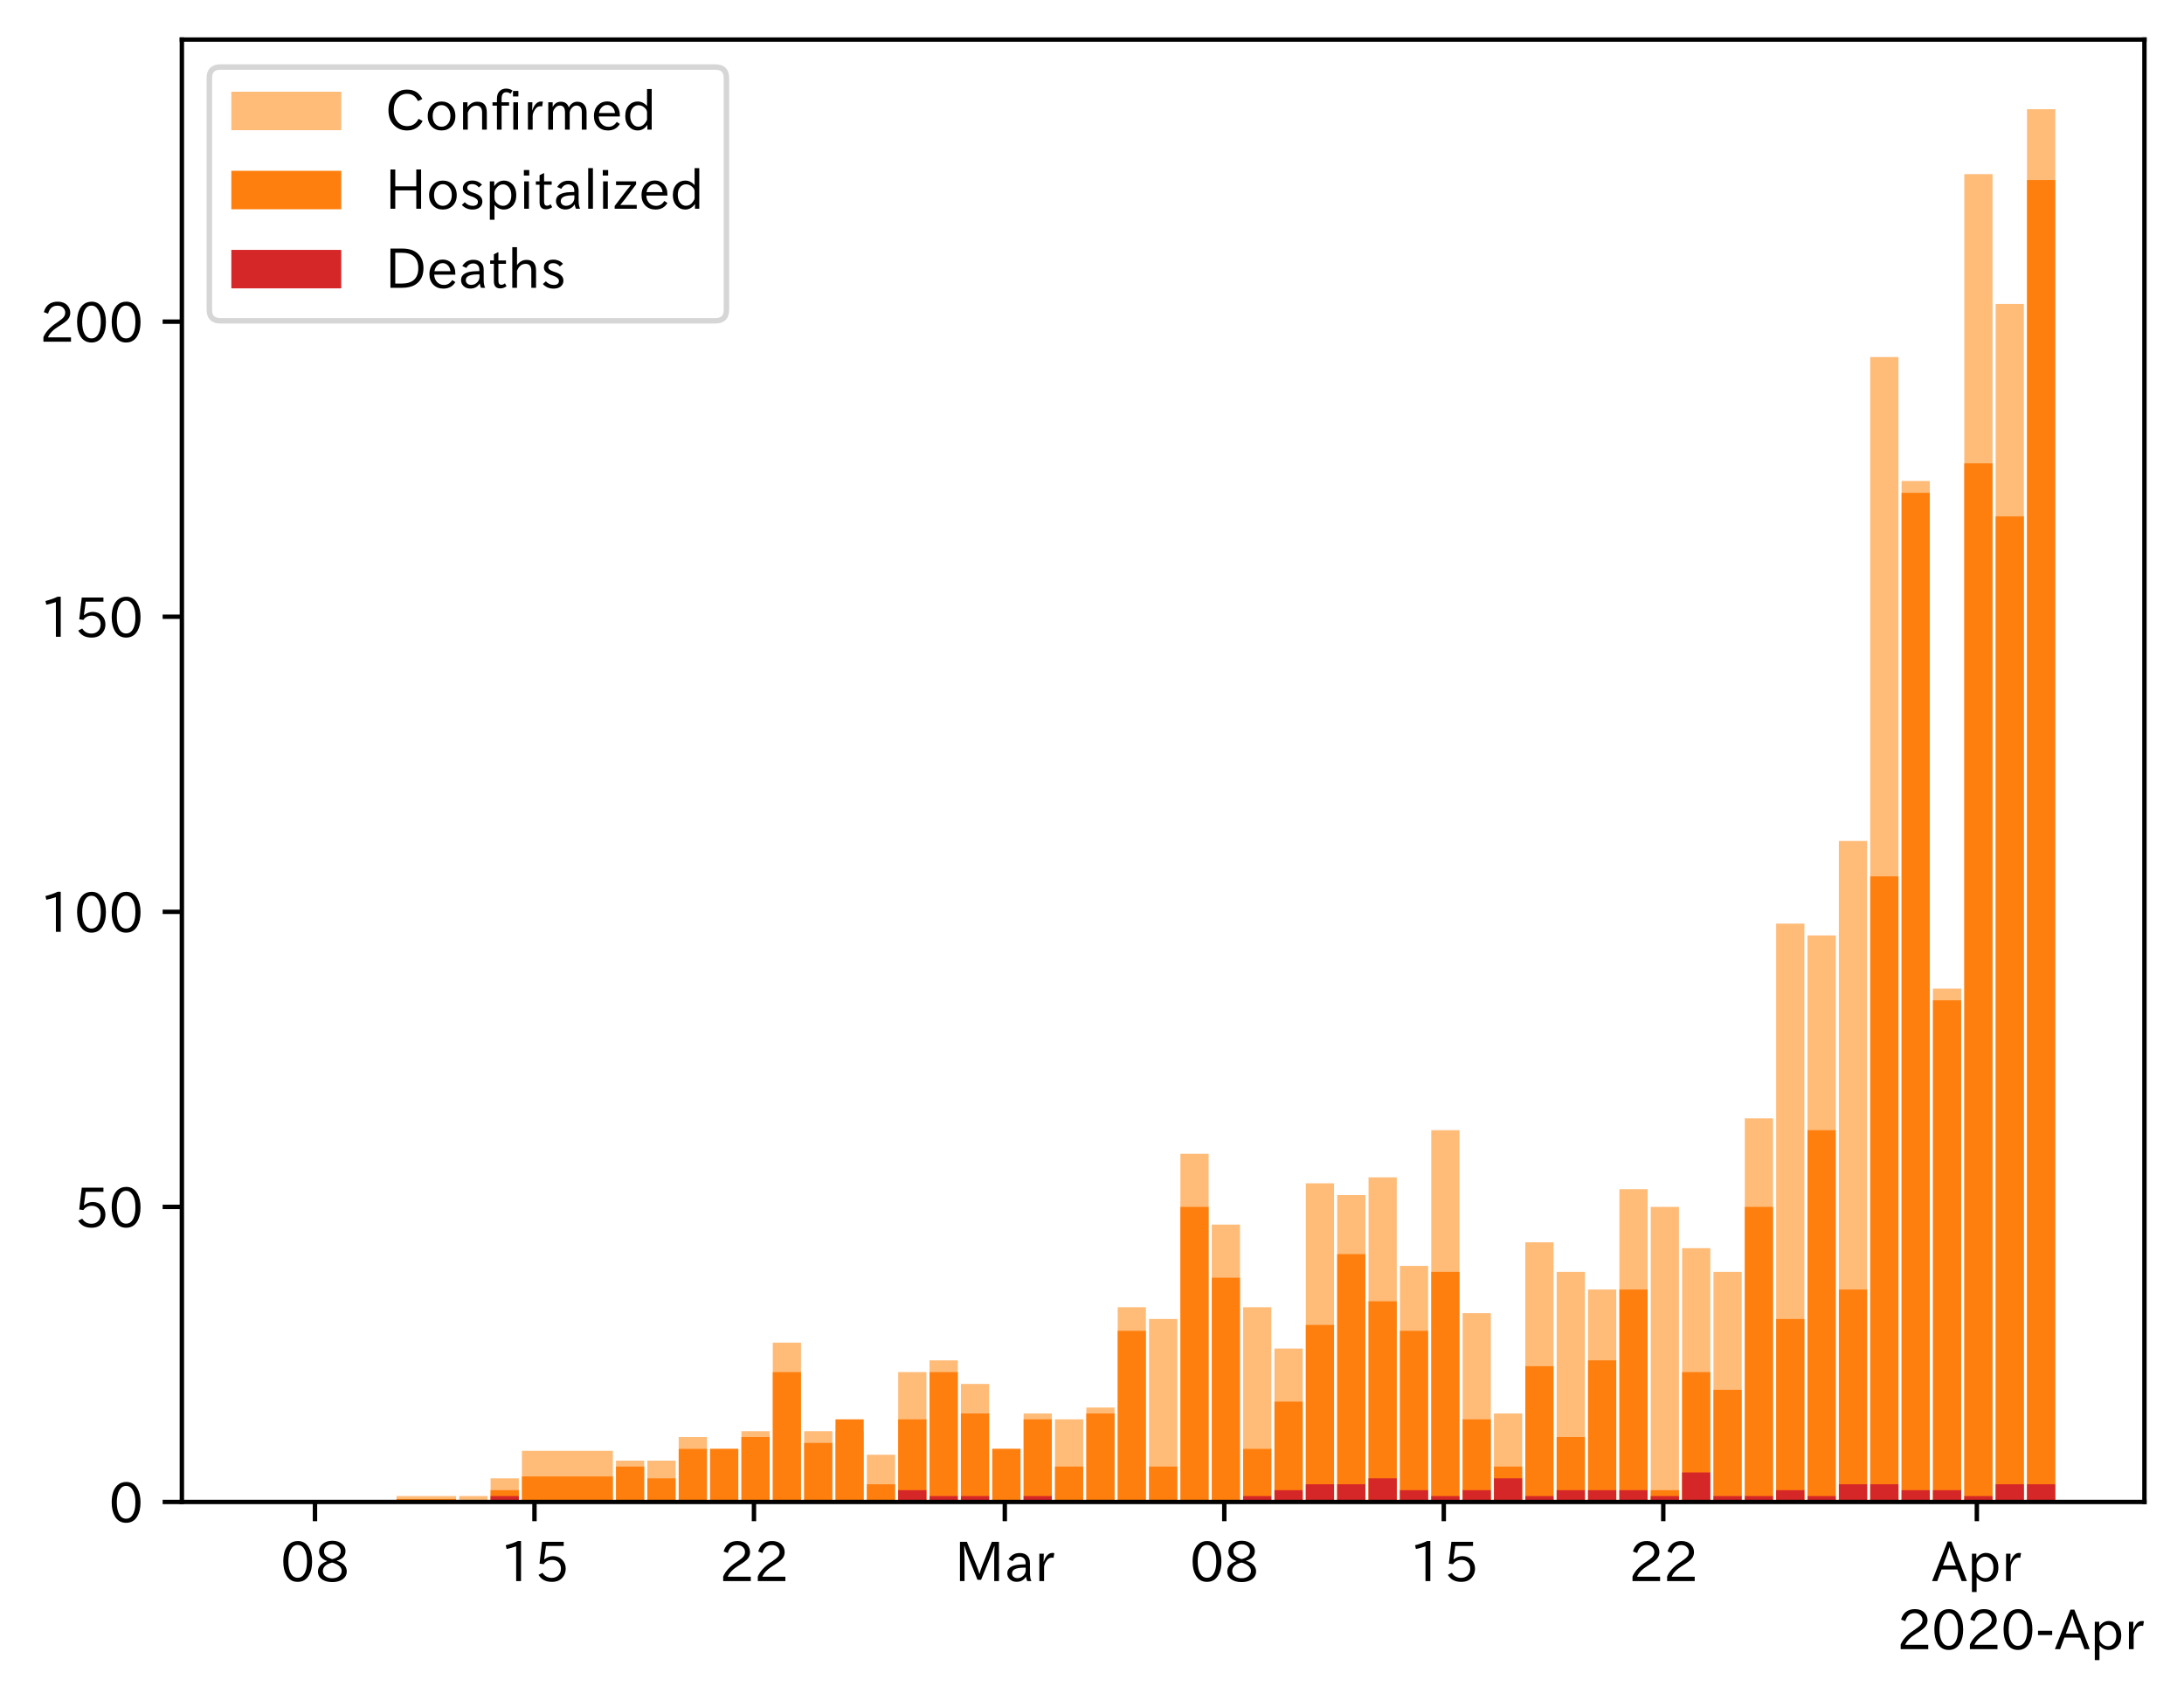 <?xml version="1.0" encoding="utf-8" standalone="no"?>
<!DOCTYPE svg PUBLIC "-//W3C//DTD SVG 1.1//EN"
  "http://www.w3.org/Graphics/SVG/1.1/DTD/svg11.dtd">
<!-- Created with matplotlib (https://matplotlib.org/) -->
<svg height="309.293pt" version="1.1" viewBox="0 0 397.415 309.293" width="397.415pt" xmlns="http://www.w3.org/2000/svg" xmlns:xlink="http://www.w3.org/1999/xlink">
 <defs>
  <style type="text/css">
*{stroke-linecap:butt;stroke-linejoin:round;}
  </style>
 </defs>
 <g id="figure_1">
  <g id="patch_1">
   <path d="M 0 309.293 
L 397.415 309.293 
L 397.415 0 
L 0 0 
z
" style="fill:#ffffff;"/>
  </g>
  <g id="axes_1">
   <g id="patch_2">
    <path d="M 33.095 273.312 
L 390.215 273.312 
L 390.215 7.2 
L 33.095 7.2 
z
" style="fill:#ffffff;"/>
   </g>
   <g id="patch_3">
    <path clip-path="url(#p70deaa7bd8)" d="z
" style="fill:#ffbb78;"/>
   </g>
   <g id="patch_4">
    <path clip-path="url(#p70deaa7bd8)" d="M 54.463 273.312 
L 49.328 273.312 
L 49.328 273.312 
L 54.463 273.312 
z
" style="fill:#ffbb78;"/>
   </g>
   <g id="patch_5">
    <path clip-path="url(#p70deaa7bd8)" d="M 71.58 273.312 
L 55.034 273.312 
L 55.034 272.954 
L 71.58 272.954 
z
" style="fill:#ffbb78;"/>
   </g>
   <g id="patch_6">
    <path clip-path="url(#p70deaa7bd8)" d="M 82.992 273.312 
L 72.151 273.312 
L 72.151 272.238 
L 82.992 272.238 
z
" style="fill:#ffbb78;"/>
   </g>
   <g id="patch_7">
    <path clip-path="url(#p70deaa7bd8)" d="M 88.697 273.312 
L 83.562 273.312 
L 83.562 272.238 
L 88.697 272.238 
z
" style="fill:#ffbb78;"/>
   </g>
   <g id="patch_8">
    <path clip-path="url(#p70deaa7bd8)" d="M 94.403 273.312 
L 89.268 273.312 
L 89.268 269.016 
L 94.403 269.016 
z
" style="fill:#ffbb78;"/>
   </g>
   <g id="patch_9">
    <path clip-path="url(#p70deaa7bd8)" d="M 111.52 273.312 
L 94.974 273.312 
L 94.974 264.005 
L 111.52 264.005 
z
" style="fill:#ffbb78;"/>
   </g>
   <g id="patch_10">
    <path clip-path="url(#p70deaa7bd8)" d="M 117.226 273.312 
L 112.091 273.312 
L 112.091 265.795 
L 117.226 265.795 
z
" style="fill:#ffbb78;"/>
   </g>
   <g id="patch_11">
    <path clip-path="url(#p70deaa7bd8)" d="M 122.932 273.312 
L 117.796 273.312 
L 117.796 265.795 
L 122.932 265.795 
z
" style="fill:#ffbb78;"/>
   </g>
   <g id="patch_12">
    <path clip-path="url(#p70deaa7bd8)" d="M 128.637 273.312 
L 123.502 273.312 
L 123.502 261.499 
L 128.637 261.499 
z
" style="fill:#ffbb78;"/>
   </g>
   <g id="patch_13">
    <path clip-path="url(#p70deaa7bd8)" d="M 134.343 273.312 
L 129.208 273.312 
L 129.208 263.647 
L 134.343 263.647 
z
" style="fill:#ffbb78;"/>
   </g>
   <g id="patch_14">
    <path clip-path="url(#p70deaa7bd8)" d="M 140.049 273.312 
L 134.914 273.312 
L 134.914 260.425 
L 140.049 260.425 
z
" style="fill:#ffbb78;"/>
   </g>
   <g id="patch_15">
    <path clip-path="url(#p70deaa7bd8)" d="M 145.754 273.312 
L 140.619 273.312 
L 140.619 244.317 
L 145.754 244.317 
z
" style="fill:#ffbb78;"/>
   </g>
   <g id="patch_16">
    <path clip-path="url(#p70deaa7bd8)" d="M 151.46 273.312 
L 146.325 273.312 
L 146.325 260.425 
L 151.46 260.425 
z
" style="fill:#ffbb78;"/>
   </g>
   <g id="patch_17">
    <path clip-path="url(#p70deaa7bd8)" d="M 157.166 273.312 
L 152.031 273.312 
L 152.031 260.425 
L 157.166 260.425 
z
" style="fill:#ffbb78;"/>
   </g>
   <g id="patch_18">
    <path clip-path="url(#p70deaa7bd8)" d="M 162.872 273.312 
L 157.736 273.312 
L 157.736 264.721 
L 162.872 264.721 
z
" style="fill:#ffbb78;"/>
   </g>
   <g id="patch_19">
    <path clip-path="url(#p70deaa7bd8)" d="M 168.577 273.312 
L 163.442 273.312 
L 163.442 249.686 
L 168.577 249.686 
z
" style="fill:#ffbb78;"/>
   </g>
   <g id="patch_20">
    <path clip-path="url(#p70deaa7bd8)" d="M 174.283 273.312 
L 169.148 273.312 
L 169.148 247.538 
L 174.283 247.538 
z
" style="fill:#ffbb78;"/>
   </g>
   <g id="patch_21">
    <path clip-path="url(#p70deaa7bd8)" d="M 179.989 273.312 
L 174.854 273.312 
L 174.854 251.834 
L 179.989 251.834 
z
" style="fill:#ffbb78;"/>
   </g>
   <g id="patch_22">
    <path clip-path="url(#p70deaa7bd8)" d="M 185.694 273.312 
L 180.559 273.312 
L 180.559 263.647 
L 185.694 263.647 
z
" style="fill:#ffbb78;"/>
   </g>
   <g id="patch_23">
    <path clip-path="url(#p70deaa7bd8)" d="M 191.4 273.312 
L 186.265 273.312 
L 186.265 257.204 
L 191.4 257.204 
z
" style="fill:#ffbb78;"/>
   </g>
   <g id="patch_24">
    <path clip-path="url(#p70deaa7bd8)" d="M 197.106 273.312 
L 191.971 273.312 
L 191.971 258.277 
L 197.106 258.277 
z
" style="fill:#ffbb78;"/>
   </g>
   <g id="patch_25">
    <path clip-path="url(#p70deaa7bd8)" d="M 202.811 273.312 
L 197.676 273.312 
L 197.676 256.13 
L 202.811 256.13 
z
" style="fill:#ffbb78;"/>
   </g>
   <g id="patch_26">
    <path clip-path="url(#p70deaa7bd8)" d="M 208.517 273.312 
L 203.382 273.312 
L 203.382 237.873 
L 208.517 237.873 
z
" style="fill:#ffbb78;"/>
   </g>
   <g id="patch_27">
    <path clip-path="url(#p70deaa7bd8)" d="M 214.223 273.312 
L 209.088 273.312 
L 209.088 240.021 
L 214.223 240.021 
z
" style="fill:#ffbb78;"/>
   </g>
   <g id="patch_28">
    <path clip-path="url(#p70deaa7bd8)" d="M 219.929 273.312 
L 214.793 273.312 
L 214.793 209.952 
L 219.929 209.952 
z
" style="fill:#ffbb78;"/>
   </g>
   <g id="patch_29">
    <path clip-path="url(#p70deaa7bd8)" d="M 225.634 273.312 
L 220.499 273.312 
L 220.499 222.839 
L 225.634 222.839 
z
" style="fill:#ffbb78;"/>
   </g>
   <g id="patch_30">
    <path clip-path="url(#p70deaa7bd8)" d="M 231.34 273.312 
L 226.205 273.312 
L 226.205 237.873 
L 231.34 237.873 
z
" style="fill:#ffbb78;"/>
   </g>
   <g id="patch_31">
    <path clip-path="url(#p70deaa7bd8)" d="M 237.046 273.312 
L 231.911 273.312 
L 231.911 245.391 
L 237.046 245.391 
z
" style="fill:#ffbb78;"/>
   </g>
   <g id="patch_32">
    <path clip-path="url(#p70deaa7bd8)" d="M 242.751 273.312 
L 237.616 273.312 
L 237.616 215.321 
L 242.751 215.321 
z
" style="fill:#ffbb78;"/>
   </g>
   <g id="patch_33">
    <path clip-path="url(#p70deaa7bd8)" d="M 248.457 273.312 
L 243.322 273.312 
L 243.322 217.469 
L 248.457 217.469 
z
" style="fill:#ffbb78;"/>
   </g>
   <g id="patch_34">
    <path clip-path="url(#p70deaa7bd8)" d="M 254.163 273.312 
L 249.028 273.312 
L 249.028 214.248 
L 254.163 214.248 
z
" style="fill:#ffbb78;"/>
   </g>
   <g id="patch_35">
    <path clip-path="url(#p70deaa7bd8)" d="M 259.869 273.312 
L 254.733 273.312 
L 254.733 230.356 
L 259.869 230.356 
z
" style="fill:#ffbb78;"/>
   </g>
   <g id="patch_36">
    <path clip-path="url(#p70deaa7bd8)" d="M 265.574 273.312 
L 260.439 273.312 
L 260.439 205.656 
L 265.574 205.656 
z
" style="fill:#ffbb78;"/>
   </g>
   <g id="patch_37">
    <path clip-path="url(#p70deaa7bd8)" d="M 271.28 273.312 
L 266.145 273.312 
L 266.145 238.947 
L 271.28 238.947 
z
" style="fill:#ffbb78;"/>
   </g>
   <g id="patch_38">
    <path clip-path="url(#p70deaa7bd8)" d="M 276.986 273.312 
L 271.85 273.312 
L 271.85 257.204 
L 276.986 257.204 
z
" style="fill:#ffbb78;"/>
   </g>
   <g id="patch_39">
    <path clip-path="url(#p70deaa7bd8)" d="M 282.691 273.312 
L 277.556 273.312 
L 277.556 226.06 
L 282.691 226.06 
z
" style="fill:#ffbb78;"/>
   </g>
   <g id="patch_40">
    <path clip-path="url(#p70deaa7bd8)" d="M 288.397 273.312 
L 283.262 273.312 
L 283.262 231.43 
L 288.397 231.43 
z
" style="fill:#ffbb78;"/>
   </g>
   <g id="patch_41">
    <path clip-path="url(#p70deaa7bd8)" d="M 294.103 273.312 
L 288.968 273.312 
L 288.968 234.652 
L 294.103 234.652 
z
" style="fill:#ffbb78;"/>
   </g>
   <g id="patch_42">
    <path clip-path="url(#p70deaa7bd8)" d="M 299.808 273.312 
L 294.673 273.312 
L 294.673 216.395 
L 299.808 216.395 
z
" style="fill:#ffbb78;"/>
   </g>
   <g id="patch_43">
    <path clip-path="url(#p70deaa7bd8)" d="M 305.514 273.312 
L 300.379 273.312 
L 300.379 219.617 
L 305.514 219.617 
z
" style="fill:#ffbb78;"/>
   </g>
   <g id="patch_44">
    <path clip-path="url(#p70deaa7bd8)" d="M 311.22 273.312 
L 306.085 273.312 
L 306.085 227.134 
L 311.22 227.134 
z
" style="fill:#ffbb78;"/>
   </g>
   <g id="patch_45">
    <path clip-path="url(#p70deaa7bd8)" d="M 316.926 273.312 
L 311.79 273.312 
L 311.79 231.43 
L 316.926 231.43 
z
" style="fill:#ffbb78;"/>
   </g>
   <g id="patch_46">
    <path clip-path="url(#p70deaa7bd8)" d="M 322.631 273.312 
L 317.496 273.312 
L 317.496 203.509 
L 322.631 203.509 
z
" style="fill:#ffbb78;"/>
   </g>
   <g id="patch_47">
    <path clip-path="url(#p70deaa7bd8)" d="M 328.337 273.312 
L 323.202 273.312 
L 323.202 168.07 
L 328.337 168.07 
z
" style="fill:#ffbb78;"/>
   </g>
   <g id="patch_48">
    <path clip-path="url(#p70deaa7bd8)" d="M 334.043 273.312 
L 328.908 273.312 
L 328.908 170.218 
L 334.043 170.218 
z
" style="fill:#ffbb78;"/>
   </g>
   <g id="patch_49">
    <path clip-path="url(#p70deaa7bd8)" d="M 339.748 273.312 
L 334.613 273.312 
L 334.613 153.035 
L 339.748 153.035 
z
" style="fill:#ffbb78;"/>
   </g>
   <g id="patch_50">
    <path clip-path="url(#p70deaa7bd8)" d="M 345.454 273.312 
L 340.319 273.312 
L 340.319 64.976 
L 345.454 64.976 
z
" style="fill:#ffbb78;"/>
   </g>
   <g id="patch_51">
    <path clip-path="url(#p70deaa7bd8)" d="M 351.16 273.312 
L 346.025 273.312 
L 346.025 87.528 
L 351.16 87.528 
z
" style="fill:#ffbb78;"/>
   </g>
   <g id="patch_52">
    <path clip-path="url(#p70deaa7bd8)" d="M 356.865 273.312 
L 351.73 273.312 
L 351.73 179.883 
L 356.865 179.883 
z
" style="fill:#ffbb78;"/>
   </g>
   <g id="patch_53">
    <path clip-path="url(#p70deaa7bd8)" d="M 362.571 273.312 
L 357.436 273.312 
L 357.436 31.685 
L 362.571 31.685 
z
" style="fill:#ffbb78;"/>
   </g>
   <g id="patch_54">
    <path clip-path="url(#p70deaa7bd8)" d="M 368.277 273.312 
L 363.142 273.312 
L 363.142 55.311 
L 368.277 55.311 
z
" style="fill:#ffbb78;"/>
   </g>
   <g id="patch_55">
    <path clip-path="url(#p70deaa7bd8)" d="M 373.983 273.312 
L 368.847 273.312 
L 368.847 19.872 
L 373.983 19.872 
z
" style="fill:#ffbb78;"/>
   </g>
   <g id="patch_56">
    <path clip-path="url(#p70deaa7bd8)" d="z
" style="fill:#ff7f0e;"/>
   </g>
   <g id="patch_57">
    <path clip-path="url(#p70deaa7bd8)" d="z
" style="fill:#ff7f0e;"/>
   </g>
   <g id="patch_58">
    <path clip-path="url(#p70deaa7bd8)" d="z
" style="fill:#ff7f0e;"/>
   </g>
   <g id="patch_59">
    <path clip-path="url(#p70deaa7bd8)" d="M 82.992 273.312 
L 72.151 273.312 
L 72.151 272.775 
L 82.992 272.775 
z
" style="fill:#ff7f0e;"/>
   </g>
   <g id="patch_60">
    <path clip-path="url(#p70deaa7bd8)" d="M 88.697 273.312 
L 83.562 273.312 
L 83.562 273.312 
L 88.697 273.312 
z
" style="fill:#ff7f0e;"/>
   </g>
   <g id="patch_61">
    <path clip-path="url(#p70deaa7bd8)" d="M 94.403 273.312 
L 89.268 273.312 
L 89.268 271.164 
L 94.403 271.164 
z
" style="fill:#ff7f0e;"/>
   </g>
   <g id="patch_62">
    <path clip-path="url(#p70deaa7bd8)" d="M 111.52 273.312 
L 94.974 273.312 
L 94.974 268.658 
L 111.52 268.658 
z
" style="fill:#ff7f0e;"/>
   </g>
   <g id="patch_63">
    <path clip-path="url(#p70deaa7bd8)" d="M 117.226 273.312 
L 112.091 273.312 
L 112.091 266.869 
L 117.226 266.869 
z
" style="fill:#ff7f0e;"/>
   </g>
   <g id="patch_64">
    <path clip-path="url(#p70deaa7bd8)" d="M 122.932 273.312 
L 117.796 273.312 
L 117.796 269.016 
L 122.932 269.016 
z
" style="fill:#ff7f0e;"/>
   </g>
   <g id="patch_65">
    <path clip-path="url(#p70deaa7bd8)" d="M 128.637 273.312 
L 123.502 273.312 
L 123.502 263.647 
L 128.637 263.647 
z
" style="fill:#ff7f0e;"/>
   </g>
   <g id="patch_66">
    <path clip-path="url(#p70deaa7bd8)" d="M 134.343 273.312 
L 129.208 273.312 
L 129.208 263.647 
L 134.343 263.647 
z
" style="fill:#ff7f0e;"/>
   </g>
   <g id="patch_67">
    <path clip-path="url(#p70deaa7bd8)" d="M 140.049 273.312 
L 134.914 273.312 
L 134.914 261.499 
L 140.049 261.499 
z
" style="fill:#ff7f0e;"/>
   </g>
   <g id="patch_68">
    <path clip-path="url(#p70deaa7bd8)" d="M 145.754 273.312 
L 140.619 273.312 
L 140.619 249.686 
L 145.754 249.686 
z
" style="fill:#ff7f0e;"/>
   </g>
   <g id="patch_69">
    <path clip-path="url(#p70deaa7bd8)" d="M 151.46 273.312 
L 146.325 273.312 
L 146.325 262.573 
L 151.46 262.573 
z
" style="fill:#ff7f0e;"/>
   </g>
   <g id="patch_70">
    <path clip-path="url(#p70deaa7bd8)" d="M 157.166 273.312 
L 152.031 273.312 
L 152.031 258.277 
L 157.166 258.277 
z
" style="fill:#ff7f0e;"/>
   </g>
   <g id="patch_71">
    <path clip-path="url(#p70deaa7bd8)" d="M 162.872 273.312 
L 157.736 273.312 
L 157.736 270.09 
L 162.872 270.09 
z
" style="fill:#ff7f0e;"/>
   </g>
   <g id="patch_72">
    <path clip-path="url(#p70deaa7bd8)" d="M 168.577 273.312 
L 163.442 273.312 
L 163.442 258.277 
L 168.577 258.277 
z
" style="fill:#ff7f0e;"/>
   </g>
   <g id="patch_73">
    <path clip-path="url(#p70deaa7bd8)" d="M 174.283 273.312 
L 169.148 273.312 
L 169.148 249.686 
L 174.283 249.686 
z
" style="fill:#ff7f0e;"/>
   </g>
   <g id="patch_74">
    <path clip-path="url(#p70deaa7bd8)" d="M 179.989 273.312 
L 174.854 273.312 
L 174.854 257.204 
L 179.989 257.204 
z
" style="fill:#ff7f0e;"/>
   </g>
   <g id="patch_75">
    <path clip-path="url(#p70deaa7bd8)" d="M 185.694 273.312 
L 180.559 273.312 
L 180.559 263.647 
L 185.694 263.647 
z
" style="fill:#ff7f0e;"/>
   </g>
   <g id="patch_76">
    <path clip-path="url(#p70deaa7bd8)" d="M 191.4 273.312 
L 186.265 273.312 
L 186.265 258.277 
L 191.4 258.277 
z
" style="fill:#ff7f0e;"/>
   </g>
   <g id="patch_77">
    <path clip-path="url(#p70deaa7bd8)" d="M 197.106 273.312 
L 191.971 273.312 
L 191.971 266.869 
L 197.106 266.869 
z
" style="fill:#ff7f0e;"/>
   </g>
   <g id="patch_78">
    <path clip-path="url(#p70deaa7bd8)" d="M 202.811 273.312 
L 197.676 273.312 
L 197.676 257.204 
L 202.811 257.204 
z
" style="fill:#ff7f0e;"/>
   </g>
   <g id="patch_79">
    <path clip-path="url(#p70deaa7bd8)" d="M 208.517 273.312 
L 203.382 273.312 
L 203.382 242.169 
L 208.517 242.169 
z
" style="fill:#ff7f0e;"/>
   </g>
   <g id="patch_80">
    <path clip-path="url(#p70deaa7bd8)" d="M 214.223 273.312 
L 209.088 273.312 
L 209.088 266.869 
L 214.223 266.869 
z
" style="fill:#ff7f0e;"/>
   </g>
   <g id="patch_81">
    <path clip-path="url(#p70deaa7bd8)" d="M 219.929 273.312 
L 214.793 273.312 
L 214.793 219.617 
L 219.929 219.617 
z
" style="fill:#ff7f0e;"/>
   </g>
   <g id="patch_82">
    <path clip-path="url(#p70deaa7bd8)" d="M 225.634 273.312 
L 220.499 273.312 
L 220.499 232.504 
L 225.634 232.504 
z
" style="fill:#ff7f0e;"/>
   </g>
   <g id="patch_83">
    <path clip-path="url(#p70deaa7bd8)" d="M 231.34 273.312 
L 226.205 273.312 
L 226.205 263.647 
L 231.34 263.647 
z
" style="fill:#ff7f0e;"/>
   </g>
   <g id="patch_84">
    <path clip-path="url(#p70deaa7bd8)" d="M 237.046 273.312 
L 231.911 273.312 
L 231.911 255.056 
L 237.046 255.056 
z
" style="fill:#ff7f0e;"/>
   </g>
   <g id="patch_85">
    <path clip-path="url(#p70deaa7bd8)" d="M 242.751 273.312 
L 237.616 273.312 
L 237.616 241.095 
L 242.751 241.095 
z
" style="fill:#ff7f0e;"/>
   </g>
   <g id="patch_86">
    <path clip-path="url(#p70deaa7bd8)" d="M 248.457 273.312 
L 243.322 273.312 
L 243.322 228.208 
L 248.457 228.208 
z
" style="fill:#ff7f0e;"/>
   </g>
   <g id="patch_87">
    <path clip-path="url(#p70deaa7bd8)" d="M 254.163 273.312 
L 249.028 273.312 
L 249.028 236.799 
L 254.163 236.799 
z
" style="fill:#ff7f0e;"/>
   </g>
   <g id="patch_88">
    <path clip-path="url(#p70deaa7bd8)" d="M 259.869 273.312 
L 254.733 273.312 
L 254.733 242.169 
L 259.869 242.169 
z
" style="fill:#ff7f0e;"/>
   </g>
   <g id="patch_89">
    <path clip-path="url(#p70deaa7bd8)" d="M 265.574 273.312 
L 260.439 273.312 
L 260.439 231.43 
L 265.574 231.43 
z
" style="fill:#ff7f0e;"/>
   </g>
   <g id="patch_90">
    <path clip-path="url(#p70deaa7bd8)" d="M 271.28 273.312 
L 266.145 273.312 
L 266.145 258.277 
L 271.28 258.277 
z
" style="fill:#ff7f0e;"/>
   </g>
   <g id="patch_91">
    <path clip-path="url(#p70deaa7bd8)" d="M 276.986 273.312 
L 271.85 273.312 
L 271.85 266.869 
L 276.986 266.869 
z
" style="fill:#ff7f0e;"/>
   </g>
   <g id="patch_92">
    <path clip-path="url(#p70deaa7bd8)" d="M 282.691 273.312 
L 277.556 273.312 
L 277.556 248.612 
L 282.691 248.612 
z
" style="fill:#ff7f0e;"/>
   </g>
   <g id="patch_93">
    <path clip-path="url(#p70deaa7bd8)" d="M 288.397 273.312 
L 283.262 273.312 
L 283.262 261.499 
L 288.397 261.499 
z
" style="fill:#ff7f0e;"/>
   </g>
   <g id="patch_94">
    <path clip-path="url(#p70deaa7bd8)" d="M 294.103 273.312 
L 288.968 273.312 
L 288.968 247.538 
L 294.103 247.538 
z
" style="fill:#ff7f0e;"/>
   </g>
   <g id="patch_95">
    <path clip-path="url(#p70deaa7bd8)" d="M 299.808 273.312 
L 294.673 273.312 
L 294.673 234.652 
L 299.808 234.652 
z
" style="fill:#ff7f0e;"/>
   </g>
   <g id="patch_96">
    <path clip-path="url(#p70deaa7bd8)" d="M 305.514 273.312 
L 300.379 273.312 
L 300.379 271.164 
L 305.514 271.164 
z
" style="fill:#ff7f0e;"/>
   </g>
   <g id="patch_97">
    <path clip-path="url(#p70deaa7bd8)" d="M 311.22 273.312 
L 306.085 273.312 
L 306.085 249.686 
L 311.22 249.686 
z
" style="fill:#ff7f0e;"/>
   </g>
   <g id="patch_98">
    <path clip-path="url(#p70deaa7bd8)" d="M 316.926 273.312 
L 311.79 273.312 
L 311.79 252.908 
L 316.926 252.908 
z
" style="fill:#ff7f0e;"/>
   </g>
   <g id="patch_99">
    <path clip-path="url(#p70deaa7bd8)" d="M 322.631 273.312 
L 317.496 273.312 
L 317.496 219.617 
L 322.631 219.617 
z
" style="fill:#ff7f0e;"/>
   </g>
   <g id="patch_100">
    <path clip-path="url(#p70deaa7bd8)" d="M 328.337 273.312 
L 323.202 273.312 
L 323.202 240.021 
L 328.337 240.021 
z
" style="fill:#ff7f0e;"/>
   </g>
   <g id="patch_101">
    <path clip-path="url(#p70deaa7bd8)" d="M 334.043 273.312 
L 328.908 273.312 
L 328.908 205.656 
L 334.043 205.656 
z
" style="fill:#ff7f0e;"/>
   </g>
   <g id="patch_102">
    <path clip-path="url(#p70deaa7bd8)" d="M 339.748 273.312 
L 334.613 273.312 
L 334.613 234.652 
L 339.748 234.652 
z
" style="fill:#ff7f0e;"/>
   </g>
   <g id="patch_103">
    <path clip-path="url(#p70deaa7bd8)" d="M 345.454 273.312 
L 340.319 273.312 
L 340.319 159.479 
L 345.454 159.479 
z
" style="fill:#ff7f0e;"/>
   </g>
   <g id="patch_104">
    <path clip-path="url(#p70deaa7bd8)" d="M 351.16 273.312 
L 346.025 273.312 
L 346.025 89.675 
L 351.16 89.675 
z
" style="fill:#ff7f0e;"/>
   </g>
   <g id="patch_105">
    <path clip-path="url(#p70deaa7bd8)" d="M 356.865 273.312 
L 351.73 273.312 
L 351.73 182.031 
L 356.865 182.031 
z
" style="fill:#ff7f0e;"/>
   </g>
   <g id="patch_106">
    <path clip-path="url(#p70deaa7bd8)" d="M 362.571 273.312 
L 357.436 273.312 
L 357.436 84.306 
L 362.571 84.306 
z
" style="fill:#ff7f0e;"/>
   </g>
   <g id="patch_107">
    <path clip-path="url(#p70deaa7bd8)" d="M 368.277 273.312 
L 363.142 273.312 
L 363.142 93.971 
L 368.277 93.971 
z
" style="fill:#ff7f0e;"/>
   </g>
   <g id="patch_108">
    <path clip-path="url(#p70deaa7bd8)" d="M 373.983 273.312 
L 368.847 273.312 
L 368.847 32.759 
L 373.983 32.759 
z
" style="fill:#ff7f0e;"/>
   </g>
   <g id="patch_109">
    <path clip-path="url(#p70deaa7bd8)" d="z
" style="fill:#d62728;"/>
   </g>
   <g id="patch_110">
    <path clip-path="url(#p70deaa7bd8)" d="M 54.463 273.312 
L 49.328 273.312 
L 49.328 273.312 
L 54.463 273.312 
z
" style="fill:#d62728;"/>
   </g>
   <g id="patch_111">
    <path clip-path="url(#p70deaa7bd8)" d="M 71.58 273.312 
L 55.034 273.312 
L 55.034 273.312 
L 71.58 273.312 
z
" style="fill:#d62728;"/>
   </g>
   <g id="patch_112">
    <path clip-path="url(#p70deaa7bd8)" d="M 82.992 273.312 
L 72.151 273.312 
L 72.151 273.312 
L 82.992 273.312 
z
" style="fill:#d62728;"/>
   </g>
   <g id="patch_113">
    <path clip-path="url(#p70deaa7bd8)" d="M 88.697 273.312 
L 83.562 273.312 
L 83.562 273.312 
L 88.697 273.312 
z
" style="fill:#d62728;"/>
   </g>
   <g id="patch_114">
    <path clip-path="url(#p70deaa7bd8)" d="M 94.403 273.312 
L 89.268 273.312 
L 89.268 272.238 
L 94.403 272.238 
z
" style="fill:#d62728;"/>
   </g>
   <g id="patch_115">
    <path clip-path="url(#p70deaa7bd8)" d="M 111.52 273.312 
L 94.974 273.312 
L 94.974 273.312 
L 111.52 273.312 
z
" style="fill:#d62728;"/>
   </g>
   <g id="patch_116">
    <path clip-path="url(#p70deaa7bd8)" d="M 117.226 273.312 
L 112.091 273.312 
L 112.091 273.312 
L 117.226 273.312 
z
" style="fill:#d62728;"/>
   </g>
   <g id="patch_117">
    <path clip-path="url(#p70deaa7bd8)" d="M 122.932 273.312 
L 117.796 273.312 
L 117.796 273.312 
L 122.932 273.312 
z
" style="fill:#d62728;"/>
   </g>
   <g id="patch_118">
    <path clip-path="url(#p70deaa7bd8)" d="M 128.637 273.312 
L 123.502 273.312 
L 123.502 273.312 
L 128.637 273.312 
z
" style="fill:#d62728;"/>
   </g>
   <g id="patch_119">
    <path clip-path="url(#p70deaa7bd8)" d="M 134.343 273.312 
L 129.208 273.312 
L 129.208 273.312 
L 134.343 273.312 
z
" style="fill:#d62728;"/>
   </g>
   <g id="patch_120">
    <path clip-path="url(#p70deaa7bd8)" d="M 140.049 273.312 
L 134.914 273.312 
L 134.914 273.312 
L 140.049 273.312 
z
" style="fill:#d62728;"/>
   </g>
   <g id="patch_121">
    <path clip-path="url(#p70deaa7bd8)" d="M 145.754 273.312 
L 140.619 273.312 
L 140.619 273.312 
L 145.754 273.312 
z
" style="fill:#d62728;"/>
   </g>
   <g id="patch_122">
    <path clip-path="url(#p70deaa7bd8)" d="M 151.46 273.312 
L 146.325 273.312 
L 146.325 273.312 
L 151.46 273.312 
z
" style="fill:#d62728;"/>
   </g>
   <g id="patch_123">
    <path clip-path="url(#p70deaa7bd8)" d="M 157.166 273.312 
L 152.031 273.312 
L 152.031 273.312 
L 157.166 273.312 
z
" style="fill:#d62728;"/>
   </g>
   <g id="patch_124">
    <path clip-path="url(#p70deaa7bd8)" d="M 162.872 273.312 
L 157.736 273.312 
L 157.736 273.312 
L 162.872 273.312 
z
" style="fill:#d62728;"/>
   </g>
   <g id="patch_125">
    <path clip-path="url(#p70deaa7bd8)" d="M 168.577 273.312 
L 163.442 273.312 
L 163.442 271.164 
L 168.577 271.164 
z
" style="fill:#d62728;"/>
   </g>
   <g id="patch_126">
    <path clip-path="url(#p70deaa7bd8)" d="M 174.283 273.312 
L 169.148 273.312 
L 169.148 272.238 
L 174.283 272.238 
z
" style="fill:#d62728;"/>
   </g>
   <g id="patch_127">
    <path clip-path="url(#p70deaa7bd8)" d="M 179.989 273.312 
L 174.854 273.312 
L 174.854 272.238 
L 179.989 272.238 
z
" style="fill:#d62728;"/>
   </g>
   <g id="patch_128">
    <path clip-path="url(#p70deaa7bd8)" d="M 185.694 273.312 
L 180.559 273.312 
L 180.559 273.312 
L 185.694 273.312 
z
" style="fill:#d62728;"/>
   </g>
   <g id="patch_129">
    <path clip-path="url(#p70deaa7bd8)" d="M 191.4 273.312 
L 186.265 273.312 
L 186.265 272.238 
L 191.4 272.238 
z
" style="fill:#d62728;"/>
   </g>
   <g id="patch_130">
    <path clip-path="url(#p70deaa7bd8)" d="M 197.106 273.312 
L 191.971 273.312 
L 191.971 273.312 
L 197.106 273.312 
z
" style="fill:#d62728;"/>
   </g>
   <g id="patch_131">
    <path clip-path="url(#p70deaa7bd8)" d="M 202.811 273.312 
L 197.676 273.312 
L 197.676 273.312 
L 202.811 273.312 
z
" style="fill:#d62728;"/>
   </g>
   <g id="patch_132">
    <path clip-path="url(#p70deaa7bd8)" d="M 208.517 273.312 
L 203.382 273.312 
L 203.382 273.312 
L 208.517 273.312 
z
" style="fill:#d62728;"/>
   </g>
   <g id="patch_133">
    <path clip-path="url(#p70deaa7bd8)" d="M 214.223 273.312 
L 209.088 273.312 
L 209.088 273.312 
L 214.223 273.312 
z
" style="fill:#d62728;"/>
   </g>
   <g id="patch_134">
    <path clip-path="url(#p70deaa7bd8)" d="M 219.929 273.312 
L 214.793 273.312 
L 214.793 273.312 
L 219.929 273.312 
z
" style="fill:#d62728;"/>
   </g>
   <g id="patch_135">
    <path clip-path="url(#p70deaa7bd8)" d="M 225.634 273.312 
L 220.499 273.312 
L 220.499 273.312 
L 225.634 273.312 
z
" style="fill:#d62728;"/>
   </g>
   <g id="patch_136">
    <path clip-path="url(#p70deaa7bd8)" d="M 231.34 273.312 
L 226.205 273.312 
L 226.205 272.238 
L 231.34 272.238 
z
" style="fill:#d62728;"/>
   </g>
   <g id="patch_137">
    <path clip-path="url(#p70deaa7bd8)" d="M 237.046 273.312 
L 231.911 273.312 
L 231.911 271.164 
L 237.046 271.164 
z
" style="fill:#d62728;"/>
   </g>
   <g id="patch_138">
    <path clip-path="url(#p70deaa7bd8)" d="M 242.751 273.312 
L 237.616 273.312 
L 237.616 270.09 
L 242.751 270.09 
z
" style="fill:#d62728;"/>
   </g>
   <g id="patch_139">
    <path clip-path="url(#p70deaa7bd8)" d="M 248.457 273.312 
L 243.322 273.312 
L 243.322 270.09 
L 248.457 270.09 
z
" style="fill:#d62728;"/>
   </g>
   <g id="patch_140">
    <path clip-path="url(#p70deaa7bd8)" d="M 254.163 273.312 
L 249.028 273.312 
L 249.028 269.016 
L 254.163 269.016 
z
" style="fill:#d62728;"/>
   </g>
   <g id="patch_141">
    <path clip-path="url(#p70deaa7bd8)" d="M 259.869 273.312 
L 254.733 273.312 
L 254.733 271.164 
L 259.869 271.164 
z
" style="fill:#d62728;"/>
   </g>
   <g id="patch_142">
    <path clip-path="url(#p70deaa7bd8)" d="M 265.574 273.312 
L 260.439 273.312 
L 260.439 272.238 
L 265.574 272.238 
z
" style="fill:#d62728;"/>
   </g>
   <g id="patch_143">
    <path clip-path="url(#p70deaa7bd8)" d="M 271.28 273.312 
L 266.145 273.312 
L 266.145 271.164 
L 271.28 271.164 
z
" style="fill:#d62728;"/>
   </g>
   <g id="patch_144">
    <path clip-path="url(#p70deaa7bd8)" d="M 276.986 273.312 
L 271.85 273.312 
L 271.85 269.016 
L 276.986 269.016 
z
" style="fill:#d62728;"/>
   </g>
   <g id="patch_145">
    <path clip-path="url(#p70deaa7bd8)" d="M 282.691 273.312 
L 277.556 273.312 
L 277.556 272.238 
L 282.691 272.238 
z
" style="fill:#d62728;"/>
   </g>
   <g id="patch_146">
    <path clip-path="url(#p70deaa7bd8)" d="M 288.397 273.312 
L 283.262 273.312 
L 283.262 271.164 
L 288.397 271.164 
z
" style="fill:#d62728;"/>
   </g>
   <g id="patch_147">
    <path clip-path="url(#p70deaa7bd8)" d="M 294.103 273.312 
L 288.968 273.312 
L 288.968 271.164 
L 294.103 271.164 
z
" style="fill:#d62728;"/>
   </g>
   <g id="patch_148">
    <path clip-path="url(#p70deaa7bd8)" d="M 299.808 273.312 
L 294.673 273.312 
L 294.673 271.164 
L 299.808 271.164 
z
" style="fill:#d62728;"/>
   </g>
   <g id="patch_149">
    <path clip-path="url(#p70deaa7bd8)" d="M 305.514 273.312 
L 300.379 273.312 
L 300.379 272.238 
L 305.514 272.238 
z
" style="fill:#d62728;"/>
   </g>
   <g id="patch_150">
    <path clip-path="url(#p70deaa7bd8)" d="M 311.22 273.312 
L 306.085 273.312 
L 306.085 267.943 
L 311.22 267.943 
z
" style="fill:#d62728;"/>
   </g>
   <g id="patch_151">
    <path clip-path="url(#p70deaa7bd8)" d="M 316.926 273.312 
L 311.79 273.312 
L 311.79 272.238 
L 316.926 272.238 
z
" style="fill:#d62728;"/>
   </g>
   <g id="patch_152">
    <path clip-path="url(#p70deaa7bd8)" d="M 322.631 273.312 
L 317.496 273.312 
L 317.496 272.238 
L 322.631 272.238 
z
" style="fill:#d62728;"/>
   </g>
   <g id="patch_153">
    <path clip-path="url(#p70deaa7bd8)" d="M 328.337 273.312 
L 323.202 273.312 
L 323.202 271.164 
L 328.337 271.164 
z
" style="fill:#d62728;"/>
   </g>
   <g id="patch_154">
    <path clip-path="url(#p70deaa7bd8)" d="M 334.043 273.312 
L 328.908 273.312 
L 328.908 272.238 
L 334.043 272.238 
z
" style="fill:#d62728;"/>
   </g>
   <g id="patch_155">
    <path clip-path="url(#p70deaa7bd8)" d="M 339.748 273.312 
L 334.613 273.312 
L 334.613 270.09 
L 339.748 270.09 
z
" style="fill:#d62728;"/>
   </g>
   <g id="patch_156">
    <path clip-path="url(#p70deaa7bd8)" d="M 345.454 273.312 
L 340.319 273.312 
L 340.319 270.09 
L 345.454 270.09 
z
" style="fill:#d62728;"/>
   </g>
   <g id="patch_157">
    <path clip-path="url(#p70deaa7bd8)" d="M 351.16 273.312 
L 346.025 273.312 
L 346.025 271.164 
L 351.16 271.164 
z
" style="fill:#d62728;"/>
   </g>
   <g id="patch_158">
    <path clip-path="url(#p70deaa7bd8)" d="M 356.865 273.312 
L 351.73 273.312 
L 351.73 271.164 
L 356.865 271.164 
z
" style="fill:#d62728;"/>
   </g>
   <g id="patch_159">
    <path clip-path="url(#p70deaa7bd8)" d="M 362.571 273.312 
L 357.436 273.312 
L 357.436 272.238 
L 362.571 272.238 
z
" style="fill:#d62728;"/>
   </g>
   <g id="patch_160">
    <path clip-path="url(#p70deaa7bd8)" d="M 368.277 273.312 
L 363.142 273.312 
L 363.142 270.09 
L 368.277 270.09 
z
" style="fill:#d62728;"/>
   </g>
   <g id="patch_161">
    <path clip-path="url(#p70deaa7bd8)" d="M 373.983 273.312 
L 368.847 273.312 
L 368.847 270.09 
L 373.983 270.09 
z
" style="fill:#d62728;"/>
   </g>
   <g id="matplotlib.axis_1">
    <g id="xtick_1">
     <g id="line2d_1">
      <defs>
       <path d="M 0 0 
L 0 3.5 
" id="m24426e3607" style="stroke:#000000;stroke-width:0.8;"/>
      </defs>
      <g>
       <use style="stroke:#000000;stroke-width:0.8;" x="57.316" xlink:href="#m24426e3607" y="273.312"/>
      </g>
     </g>
     <g id="text_1">
      <!-- 08 -->
      <defs>
       <path d="M 31.844 73.828 
Q 45.016 73.828 52.094 61.625 
Q 57.719 51.953 57.719 36.625 
Q 57.719 21.438 52.094 11.578 
Q 45.125 -0.484 31.5 -0.484 
Q 17.922 -0.484 10.938 11.578 
Q 5.328 21.438 5.328 36.719 
Q 5.328 58.016 15.625 67.719 
Q 22.172 73.828 31.844 73.828 
z
M 31.5 66.656 
Q 23.688 66.656 19.188 58.734 
Q 14.594 50.734 14.594 36.625 
Q 14.594 22.75 19.094 14.797 
Q 23.641 6.984 31.5 6.984 
Q 40.922 6.984 45.453 18.016 
Q 48.438 25.344 48.438 37.109 
Q 48.438 50.875 43.844 58.734 
Q 39.203 66.656 31.5 66.656 
z
" id="IPAexGothic-48"/>
       <path d="M 39.703 37.891 
Q 57.812 31.734 57.812 18.703 
Q 57.812 8.453 48.438 3.078 
Q 41.609 -0.875 31.5 -0.875 
Q 21.344 -0.875 14.5 3.078 
Q 5.422 8.297 5.422 18.406 
Q 5.422 31.062 22.016 37.203 
L 22.016 37.5 
Q 7.516 42.719 7.516 54.828 
Q 7.516 64.062 15.328 69.625 
Q 21.969 74.312 31.547 74.312 
Q 42.234 74.312 48.922 68.797 
Q 55.516 63.578 55.516 55.719 
Q 55.516 42.281 39.703 38.188 
z
M 31.594 41.016 
Q 46.828 44.625 46.828 55.125 
Q 46.828 61.188 41.797 64.844 
Q 37.703 67.922 31.5 67.922 
Q 25.094 67.922 20.797 64.5 
Q 16.406 60.891 16.406 55.031 
Q 16.406 49.219 21.094 45.703 
Q 23.344 43.891 26.906 42.531 
Q 31 40.875 31.594 41.016 
z
M 30.906 34.516 
Q 14.406 30.172 14.406 19 
Q 14.406 12.109 20.516 8.688 
Q 25.094 6.109 31.391 6.109 
Q 40.234 6.109 45.016 10.891 
Q 48.531 14.406 48.531 19.531 
Q 48.531 24.906 43.656 28.906 
Q 40.766 31.156 36.719 32.812 
Q 31.984 34.719 30.906 34.516 
z
" id="IPAexGothic-56"/>
      </defs>
      <g transform="translate(51.018 287.803)scale(0.1 -0.1)">
       <use xlink:href="#IPAexGothic-48"/>
       <use x="62.988" xlink:href="#IPAexGothic-56"/>
      </g>
     </g>
    </g>
    <g id="xtick_2">
     <g id="line2d_2">
      <g>
       <use style="stroke:#000000;stroke-width:0.8;" x="97.256" xlink:href="#m24426e3607" y="273.312"/>
      </g>
     </g>
     <g id="text_2">
      <!-- 15 -->
      <defs>
       <path d="M 38.484 0.984 
L 29.688 0.984 
L 29.688 64.109 
Q 21.438 61.281 12.312 59.328 
L 10.688 66.109 
Q 23.734 69.391 32.906 73.922 
L 38.484 73.922 
z
" id="IPAexGothic-49"/>
       <path d="M 18.406 40.672 
Q 25.531 46.297 33.938 46.297 
Q 44 46.297 50.641 39.5 
Q 56.844 33.016 56.844 23.391 
Q 56.844 14.656 51.516 8.016 
Q 44.828 -0.484 31.734 -0.484 
Q 14.984 -0.484 7.328 12.25 
L 14.656 16.062 
Q 20.453 6.781 31.453 6.781 
Q 38.531 6.781 43.266 11.188 
Q 48.141 15.828 48.141 23.484 
Q 48.141 30.719 43.844 35.016 
Q 39.359 39.5 32.125 39.5 
Q 21.969 39.5 16.75 31.688 
L 9.234 32.672 
L 13.812 72.406 
L 53.219 72.406 
L 53.219 64.891 
L 20.953 64.891 
L 17.719 40.672 
z
" id="IPAexGothic-53"/>
      </defs>
      <g transform="translate(90.958 287.803)scale(0.1 -0.1)">
       <use xlink:href="#IPAexGothic-49"/>
       <use x="62.988" xlink:href="#IPAexGothic-53"/>
      </g>
     </g>
    </g>
    <g id="xtick_3">
     <g id="line2d_3">
      <g>
       <use style="stroke:#000000;stroke-width:0.8;" x="137.196" xlink:href="#m24426e3607" y="273.312"/>
      </g>
     </g>
     <g id="text_3">
      <!-- 22 -->
      <defs>
       <path d="M 57.172 0.984 
L 6.984 0.984 
L 6.984 9.281 
Q 12.891 23.047 29.594 34.422 
L 32.375 36.281 
Q 40.922 42.141 43.609 45.406 
Q 46.688 49.266 46.688 53.812 
Q 46.688 58.938 43.062 62.547 
Q 39.062 66.547 32.562 66.547 
Q 19.531 66.547 15.484 52 
L 7.766 54.781 
Q 13.328 73.828 33.062 73.828 
Q 43.844 73.828 50.25 67.438 
Q 55.859 61.672 55.859 53.516 
Q 55.859 47.469 52.25 42.531 
Q 48.922 37.75 36.969 30.281 
L 34.859 29 
Q 19.625 19.578 15.281 8.891 
L 57.172 8.891 
z
" id="IPAexGothic-50"/>
      </defs>
      <g transform="translate(130.897 287.803)scale(0.1 -0.1)">
       <use xlink:href="#IPAexGothic-50"/>
       <use x="62.988" xlink:href="#IPAexGothic-50"/>
      </g>
     </g>
    </g>
    <g id="xtick_4">
     <g id="line2d_4">
      <g>
       <use style="stroke:#000000;stroke-width:0.8;" x="182.842" xlink:href="#m24426e3607" y="273.312"/>
      </g>
     </g>
     <g id="text_4">
      <!-- Mar -->
      <defs>
       <path d="M 80.422 0.984 
L 71.828 0.984 
L 71.828 39.594 
Q 71.828 51.266 72.406 64.594 
L 72.016 64.594 
Q 68.062 53.266 63.531 41.797 
L 47.906 3.266 
L 41.406 3.266 
L 25.641 42.578 
Q 20.75 54.781 17.625 64.703 
L 17.234 64.703 
Q 17.828 48.922 17.828 39.891 
L 17.828 0.984 
L 9.516 0.984 
L 9.516 72.406 
L 22.125 72.406 
L 39.109 30.375 
Q 42.141 23 44.828 14.156 
L 45.125 14.156 
Q 47.312 22.125 50.531 30.172 
L 67.438 72.406 
L 80.422 72.406 
z
" id="IPAexGothic-77"/>
       <path d="M 49.312 0.984 
L 41.75 0.984 
Q 39.984 4.734 39.547 8.688 
L 39.203 8.688 
Q 33.547 -0.391 22.312 -0.391 
Q 14.594 -0.391 9.719 4.5 
Q 5.422 8.797 5.422 14.984 
Q 5.422 30.422 32.031 31.203 
L 38.719 31.391 
L 38.719 33.984 
Q 38.719 39.203 35.75 42.188 
Q 32.625 45.312 27.734 45.312 
Q 19.344 45.312 15.141 37.156 
L 7.719 40.578 
Q 14.656 52 27.938 52 
Q 37.109 52 42.047 46.875 
Q 46.625 42.281 46.625 33.891 
L 46.625 15.578 
Q 46.625 6.25 49.312 0.984 
z
M 38.922 25.391 
L 33.453 25.297 
Q 14.109 24.859 14.109 14.891 
Q 14.109 11.375 16.406 9.078 
Q 19.234 6.297 23.828 6.297 
Q 30.219 6.297 34.906 10.984 
Q 38.922 15.141 38.922 21 
z
" id="IPAexGothic-97"/>
       <path d="M 36.078 51.812 
L 34.578 43.266 
Q 32.906 43.609 31.594 43.609 
Q 25.828 43.609 22.078 38.188 
Q 17.391 31.344 17.391 26.172 
L 17.391 0.984 
L 8.797 0.984 
L 8.797 50.781 
L 16.891 50.781 
L 16.5 35.984 
L 16.703 35.984 
Q 22.219 52.203 32.766 52.203 
Q 34.469 52.203 36.078 51.812 
z
" id="IPAexGothic-114"/>
      </defs>
      <g transform="translate(173.732 287.803)scale(0.1 -0.1)">
       <use xlink:href="#IPAexGothic-77"/>
       <use x="90.186" xlink:href="#IPAexGothic-97"/>
       <use x="145.166" xlink:href="#IPAexGothic-114"/>
      </g>
     </g>
    </g>
    <g id="xtick_5">
     <g id="line2d_5">
      <g>
       <use style="stroke:#000000;stroke-width:0.8;" x="222.781" xlink:href="#m24426e3607" y="273.312"/>
      </g>
     </g>
     <g id="text_5">
      <!-- 08 -->
      <g transform="translate(216.483 287.803)scale(0.1 -0.1)">
       <use xlink:href="#IPAexGothic-48"/>
       <use x="62.988" xlink:href="#IPAexGothic-56"/>
      </g>
     </g>
    </g>
    <g id="xtick_6">
     <g id="line2d_6">
      <g>
       <use style="stroke:#000000;stroke-width:0.8;" x="262.721" xlink:href="#m24426e3607" y="273.312"/>
      </g>
     </g>
     <g id="text_6">
      <!-- 15 -->
      <g transform="translate(256.423 287.803)scale(0.1 -0.1)">
       <use xlink:href="#IPAexGothic-49"/>
       <use x="62.988" xlink:href="#IPAexGothic-53"/>
      </g>
     </g>
    </g>
    <g id="xtick_7">
     <g id="line2d_7">
      <g>
       <use style="stroke:#000000;stroke-width:0.8;" x="302.661" xlink:href="#m24426e3607" y="273.312"/>
      </g>
     </g>
     <g id="text_7">
      <!-- 22 -->
      <g transform="translate(296.363 287.803)scale(0.1 -0.1)">
       <use xlink:href="#IPAexGothic-50"/>
       <use x="62.988" xlink:href="#IPAexGothic-50"/>
      </g>
     </g>
    </g>
    <g id="xtick_8">
     <g id="line2d_8">
      <g>
       <use style="stroke:#000000;stroke-width:0.8;" x="359.718" xlink:href="#m24426e3607" y="273.312"/>
      </g>
     </g>
     <g id="text_8">
      <!-- Apr -->
      <defs>
       <path d="M 63.375 0.984 
L 53.812 0.984 
L 45.906 22.016 
L 17.188 22.016 
L 9.422 0.984 
L -0.094 0.984 
L 28.219 72.906 
L 35.297 72.906 
z
M 43.406 29.109 
L 36.188 48.094 
Q 33.203 56.062 31.688 62.5 
L 31.391 62.5 
Q 29.641 55.672 26.812 48.094 
L 19.734 29.109 
z
" id="IPAexGothic-65"/>
       <path d="M 16.797 42 
Q 23.828 52.203 34.469 52.203 
Q 43.266 52.203 49.562 45.906 
Q 56.891 38.578 56.891 25.688 
Q 56.891 13.141 49.656 5.812 
Q 43.359 -0.484 34.375 -0.484 
Q 24.516 -0.484 17.281 7.766 
L 17.281 -19 
L 8.797 -19 
L 8.797 50.781 
L 16.797 50.781 
z
M 17.281 30.469 
L 17.281 20.172 
Q 17.281 14.016 23.688 9.375 
Q 27.984 6.297 32.906 6.297 
Q 38.578 6.297 42.578 10.297 
Q 47.906 15.578 47.906 25.484 
Q 47.906 34.375 43.5 39.984 
Q 39.109 45.312 32.812 45.312 
Q 25.875 45.312 20.906 38.812 
Q 17.281 34.125 17.281 30.469 
z
" id="IPAexGothic-112"/>
      </defs>
      <g transform="translate(351.576 287.803)scale(0.1 -0.1)">
       <use xlink:href="#IPAexGothic-65"/>
       <use x="63.721" xlink:href="#IPAexGothic-112"/>
       <use x="125.83" xlink:href="#IPAexGothic-114"/>
      </g>
     </g>
    </g>
    <g id="text_9">
     <!-- 2020-Apr -->
     <defs>
      <path d="M 30.766 26.609 
L 4.984 26.609 
L 4.984 34.422 
L 30.766 34.422 
z
" id="IPAexGothic-45"/>
     </defs>
     <g transform="translate(345.158 300.193)scale(0.1 -0.1)">
      <use xlink:href="#IPAexGothic-50"/>
      <use x="62.988" xlink:href="#IPAexGothic-48"/>
      <use x="125.977" xlink:href="#IPAexGothic-50"/>
      <use x="188.965" xlink:href="#IPAexGothic-48"/>
      <use x="251.953" xlink:href="#IPAexGothic-45"/>
      <use x="287.744" xlink:href="#IPAexGothic-65"/>
      <use x="351.465" xlink:href="#IPAexGothic-112"/>
      <use x="413.574" xlink:href="#IPAexGothic-114"/>
     </g>
    </g>
   </g>
   <g id="matplotlib.axis_2">
    <g id="ytick_1">
     <g id="line2d_9">
      <defs>
       <path d="M 0 0 
L -3.5 0 
" id="mfdf533b062" style="stroke:#000000;stroke-width:0.8;"/>
      </defs>
      <g>
       <use style="stroke:#000000;stroke-width:0.8;" x="33.095" xlink:href="#mfdf533b062" y="273.312"/>
      </g>
     </g>
     <g id="text_10">
      <!-- 0 -->
      <g transform="translate(19.797 277.057)scale(0.1 -0.1)">
       <use xlink:href="#IPAexGothic-48"/>
      </g>
     </g>
    </g>
    <g id="ytick_2">
     <g id="line2d_10">
      <g>
       <use style="stroke:#000000;stroke-width:0.8;" x="33.095" xlink:href="#mfdf533b062" y="219.617"/>
      </g>
     </g>
     <g id="text_11">
      <!-- 50 -->
      <g transform="translate(13.498 223.362)scale(0.1 -0.1)">
       <use xlink:href="#IPAexGothic-53"/>
       <use x="62.988" xlink:href="#IPAexGothic-48"/>
      </g>
     </g>
    </g>
    <g id="ytick_3">
     <g id="line2d_11">
      <g>
       <use style="stroke:#000000;stroke-width:0.8;" x="33.095" xlink:href="#mfdf533b062" y="165.922"/>
      </g>
     </g>
     <g id="text_12">
      <!-- 100 -->
      <g transform="translate(7.2 169.667)scale(0.1 -0.1)">
       <use xlink:href="#IPAexGothic-49"/>
       <use x="62.988" xlink:href="#IPAexGothic-48"/>
       <use x="125.977" xlink:href="#IPAexGothic-48"/>
      </g>
     </g>
    </g>
    <g id="ytick_4">
     <g id="line2d_12">
      <g>
       <use style="stroke:#000000;stroke-width:0.8;" x="33.095" xlink:href="#mfdf533b062" y="112.227"/>
      </g>
     </g>
     <g id="text_13">
      <!-- 150 -->
      <g transform="translate(7.2 115.973)scale(0.1 -0.1)">
       <use xlink:href="#IPAexGothic-49"/>
       <use x="62.988" xlink:href="#IPAexGothic-53"/>
       <use x="125.977" xlink:href="#IPAexGothic-48"/>
      </g>
     </g>
    </g>
    <g id="ytick_5">
     <g id="line2d_13">
      <g>
       <use style="stroke:#000000;stroke-width:0.8;" x="33.095" xlink:href="#mfdf533b062" y="58.532"/>
      </g>
     </g>
     <g id="text_14">
      <!-- 200 -->
      <g transform="translate(7.2 62.278)scale(0.1 -0.1)">
       <use xlink:href="#IPAexGothic-50"/>
       <use x="62.988" xlink:href="#IPAexGothic-48"/>
       <use x="125.977" xlink:href="#IPAexGothic-48"/>
      </g>
     </g>
    </g>
   </g>
   <g id="patch_162">
    <path d="M 33.095 273.312 
L 33.095 7.2 
" style="fill:none;stroke:#000000;stroke-linecap:square;stroke-linejoin:miter;stroke-width:0.8;"/>
   </g>
   <g id="patch_163">
    <path d="M 390.215 273.312 
L 390.215 7.2 
" style="fill:none;stroke:#000000;stroke-linecap:square;stroke-linejoin:miter;stroke-width:0.8;"/>
   </g>
   <g id="patch_164">
    <path d="M 33.095 273.312 
L 390.215 273.312 
" style="fill:none;stroke:#000000;stroke-linecap:square;stroke-linejoin:miter;stroke-width:0.8;"/>
   </g>
   <g id="patch_165">
    <path d="M 33.095 7.2 
L 390.215 7.2 
" style="fill:none;stroke:#000000;stroke-linecap:square;stroke-linejoin:miter;stroke-width:0.8;"/>
   </g>
   <g id="legend_1">
    <g id="patch_166">
     <path d="M 40.095 58.372 
L 130.188 58.372 
Q 132.188 58.372 132.188 56.372 
L 132.188 14.2 
Q 132.188 12.2 130.188 12.2 
L 40.095 12.2 
Q 38.095 12.2 38.095 14.2 
L 38.095 56.372 
Q 38.095 58.372 40.095 58.372 
z
" style="fill:#ffffff;opacity:0.8;stroke:#cccccc;stroke-linejoin:miter;"/>
    </g>
    <g id="patch_167">
     <path d="M 42.095 23.691 
L 62.095 23.691 
L 62.095 16.691 
L 42.095 16.691 
z
" style="fill:#ffbb78;"/>
    </g>
    <g id="text_15">
     <!-- Confirmed -->
     <defs>
      <path d="M 68.016 17 
Q 65.328 10.844 60.297 6.688 
Q 51.766 -0.484 39.984 -0.484 
Q 24.812 -0.484 14.984 10.203 
Q 5.906 20.219 5.906 36.422 
Q 5.906 53.219 15.828 63.719 
Q 25.297 73.828 39.594 73.828 
Q 59.578 73.828 67.531 56.688 
L 59.516 52.984 
Q 53.516 66.219 39.703 66.219 
Q 29.547 66.219 22.703 58.5 
Q 15.531 50.25 15.531 36.281 
Q 15.531 24.219 21.625 16.5 
Q 28.766 7.375 40.047 7.375 
Q 54 7.375 60.594 20.609 
z
" id="IPAexGothic-67"/>
      <path d="M 29.984 52.203 
Q 40.531 52.203 47.75 45.125 
Q 55.172 37.703 55.172 25.594 
Q 55.172 13.875 47.906 6.594 
Q 40.766 -0.484 29.984 -0.484 
Q 19.188 -0.484 12.203 6.5 
Q 4.891 13.766 4.891 25.875 
Q 4.891 37.703 12.312 45.125 
Q 19.391 52.203 29.984 52.203 
z
M 29.984 45.609 
Q 23.734 45.609 19.391 41.109 
Q 13.875 35.594 13.875 25.781 
Q 13.875 16.109 19.281 10.688 
Q 23.688 6.297 29.984 6.297 
Q 36.422 6.297 40.766 10.797 
Q 46.188 16.219 46.188 26.125 
Q 46.188 35.453 40.672 41.109 
Q 36.188 45.609 29.984 45.609 
z
" id="IPAexGothic-111"/>
      <path d="M 52 0.984 
L 43.406 0.984 
L 43.406 31.891 
Q 43.406 44.578 32.906 44.578 
Q 22.312 44.578 17.391 31.891 
L 17.391 0.984 
L 8.797 0.984 
L 8.797 50.781 
L 16.797 50.781 
L 16.797 41.797 
Q 23.828 51.812 34.719 51.812 
Q 52 51.812 52 32.375 
z
" id="IPAexGothic-110"/>
      <path d="M 38.375 72.219 
L 34.812 66.312 
Q 31.109 69.094 27.203 69.094 
Q 18.5 69.094 18.5 57.375 
L 18.5 50.781 
L 32.078 50.781 
L 32.078 44.672 
L 18.5 44.672 
L 18.5 0.984 
L 10.016 0.984 
L 10.016 44.672 
L 1.906 44.672 
L 1.906 50.781 
L 10.016 50.781 
L 10.016 57.172 
Q 10.016 65.438 13.922 70.062 
Q 18.75 75.688 26.703 75.688 
Q 33.062 75.688 38.375 72.219 
z
" id="IPAexGothic-102"/>
      <path d="M 18.406 61.375 
L 8.594 61.375 
L 8.594 71.391 
L 18.406 71.391 
z
M 17.781 0.984 
L 9.188 0.984 
L 9.188 50.781 
L 17.781 50.781 
z
" id="IPAexGothic-105"/>
      <path d="M 78.469 0.984 
L 69.875 0.984 
L 69.875 32.172 
Q 69.875 44.828 60.109 44.828 
Q 55.469 44.828 51.609 40.531 
Q 48.875 37.453 47.797 32.859 
L 47.797 0.984 
L 39.203 0.984 
L 39.203 32.281 
Q 39.203 44.828 29.984 44.828 
Q 25.094 44.828 21.391 40.531 
Q 17.391 36.031 17.391 31.891 
L 17.391 0.984 
L 8.797 0.984 
L 8.797 50.781 
L 16.797 50.781 
L 16.797 42.188 
Q 21.734 51.812 31.688 51.812 
Q 42.578 51.812 46.188 41.359 
Q 51.609 51.812 61.766 51.812 
Q 69.969 51.812 74.562 46 
Q 78.469 41.219 78.469 32.375 
z
" id="IPAexGothic-109"/>
      <path d="M 13.484 24.906 
Q 13.922 16.266 18.891 11.281 
Q 23.969 6.203 31.203 6.203 
Q 40.719 6.203 46.297 15.094 
L 51.906 11.375 
Q 44.828 -0.484 30.172 -0.484 
Q 19.094 -0.484 11.969 6.594 
Q 4.781 13.812 4.781 25.641 
Q 4.781 38.188 12.312 45.703 
Q 19 52.391 29 52.391 
Q 38.422 52.391 44.781 46.188 
Q 51.906 38.969 51.906 26.906 
L 51.906 24.906 
z
M 43.062 31.203 
Q 42.328 37.984 38.281 41.891 
Q 34.281 45.906 28.812 45.906 
Q 22.469 45.906 17.969 40.484 
Q 14.891 36.812 13.969 31.203 
z
" id="IPAexGothic-101"/>
      <path d="M 52.984 0.984 
L 45.172 0.984 
L 45.172 9.672 
Q 38.141 -0.484 27.391 -0.484 
Q 18.453 -0.484 12.312 5.812 
Q 4.891 13.188 4.891 25.984 
Q 4.891 38.531 12.062 45.906 
Q 18.266 52.203 27.391 52.203 
Q 37.25 52.203 44.484 43.891 
L 44.484 74.906 
L 52.984 74.906 
z
M 44.484 20.359 
L 44.484 32.766 
Q 44.484 37.703 38.375 42.281 
Q 34.078 45.406 28.953 45.406 
Q 23.188 45.406 19.188 41.406 
Q 13.875 36.078 13.875 26.219 
Q 13.875 17.328 18.266 11.719 
Q 22.516 6.391 28.859 6.391 
Q 36.281 6.391 41.5 13.672 
Q 44.484 17.719 44.484 20.359 
z
" id="IPAexGothic-100"/>
     </defs>
     <g transform="translate(70.095 23.691)scale(0.1 -0.1)">
      <use xlink:href="#IPAexGothic-67"/>
      <use x="72.51" xlink:href="#IPAexGothic-111"/>
      <use x="132.91" xlink:href="#IPAexGothic-110"/>
      <use x="193.311" xlink:href="#IPAexGothic-102"/>
      <use x="223.926" xlink:href="#IPAexGothic-105"/>
      <use x="250.928" xlink:href="#IPAexGothic-114"/>
      <use x="287.939" xlink:href="#IPAexGothic-109"/>
      <use x="375.049" xlink:href="#IPAexGothic-101"/>
      <use x="431.934" xlink:href="#IPAexGothic-100"/>
     </g>
    </g>
    <g id="patch_168">
     <path d="M 42.095 38.081 
L 62.095 38.081 
L 62.095 31.081 
L 42.095 31.081 
z
" style="fill:#ff7f0e;"/>
    </g>
    <g id="text_16">
     <!-- Hospitalized -->
     <defs>
      <path d="M 65.328 0.984 
L 56.547 0.984 
L 56.547 34.375 
L 18.312 34.375 
L 18.312 0.984 
L 9.516 0.984 
L 9.516 72.406 
L 18.312 72.406 
L 18.312 41.703 
L 56.547 41.703 
L 56.547 72.406 
L 65.328 72.406 
z
" id="IPAexGothic-72"/>
      <path d="M 34.906 39.797 
Q 30.281 45.797 23.188 45.797 
Q 13.922 45.797 13.922 38.672 
Q 13.922 33.641 23.922 30.375 
L 27.203 29.297 
Q 41.406 24.656 41.406 13.969 
Q 41.406 6.781 35.5 2.688 
Q 30.812 -0.484 23.391 -0.484 
Q 11.969 -0.484 4 7.859 
L 9.422 12.797 
Q 15.578 6.203 23.688 6.203 
Q 33.297 6.203 33.297 13.672 
Q 33.297 19.344 22.703 23.094 
L 19.281 24.266 
Q 5.906 28.953 5.906 37.984 
Q 5.906 43.703 9.812 47.609 
Q 14.5 52.297 22.703 52.297 
Q 33.688 52.297 40.719 44.672 
z
" id="IPAexGothic-115"/>
      <path d="M 33.203 3.766 
Q 27.641 -0.094 21.828 -0.094 
Q 10.203 -0.094 10.203 12.984 
L 10.203 44.672 
L 3.422 44.672 
L 3.422 50.781 
L 10.203 50.781 
L 10.203 61.969 
L 18.406 66.062 
L 18.406 50.781 
L 32.234 50.781 
L 32.234 44.672 
L 18.406 44.672 
L 18.406 14.156 
Q 18.406 6.5 23.641 6.5 
Q 27.156 6.5 30.328 9.188 
z
" id="IPAexGothic-116"/>
      <path d="M 17.672 0.984 
L 9.078 0.984 
L 9.078 74.906 
L 17.672 74.906 
z
" id="IPAexGothic-108"/>
      <path d="M 43.406 0.984 
L 3.219 0.984 
L 3.219 5.953 
L 24.609 33.984 
Q 28.469 39.062 32.516 43.703 
L 32.516 44 
L 5.719 44 
L 5.719 50.781 
L 42.234 50.781 
L 42.234 45.312 
L 21.531 17.781 
Q 19.625 15.234 13.625 8.156 
L 13.625 7.859 
L 43.406 7.859 
z
" id="IPAexGothic-122"/>
     </defs>
     <g transform="translate(70.095 38.081)scale(0.1 -0.1)">
      <use xlink:href="#IPAexGothic-72"/>
      <use x="75" xlink:href="#IPAexGothic-111"/>
      <use x="135.4" xlink:href="#IPAexGothic-115"/>
      <use x="181.592" xlink:href="#IPAexGothic-112"/>
      <use x="243.701" xlink:href="#IPAexGothic-105"/>
      <use x="270.703" xlink:href="#IPAexGothic-116"/>
      <use x="305.322" xlink:href="#IPAexGothic-97"/>
      <use x="360.303" xlink:href="#IPAexGothic-108"/>
      <use x="387.305" xlink:href="#IPAexGothic-105"/>
      <use x="414.307" xlink:href="#IPAexGothic-122"/>
      <use x="461.621" xlink:href="#IPAexGothic-101"/>
      <use x="518.506" xlink:href="#IPAexGothic-100"/>
     </g>
    </g>
    <g id="patch_169">
     <path d="M 42.095 52.472 
L 62.095 52.472 
L 62.095 45.472 
L 42.095 45.472 
z
" style="fill:#d62728;"/>
    </g>
    <g id="text_17">
     <!-- Deaths -->
     <defs>
      <path d="M 9.516 72.406 
L 31 72.406 
Q 49.359 72.406 59.234 63.281 
Q 69.625 53.812 69.625 36.812 
Q 69.625 16.359 54.938 6.891 
Q 45.703 0.984 30.328 0.984 
L 9.516 0.984 
z
M 18.312 8.688 
L 29.594 8.688 
Q 60.203 8.688 60.203 36.812 
Q 60.203 64.797 30.125 64.797 
L 18.312 64.797 
z
" id="IPAexGothic-68"/>
      <path d="M 52.297 0.984 
L 43.703 0.984 
L 43.703 31.891 
Q 43.703 44.578 33.297 44.578 
Q 22.609 44.578 17.672 31.891 
L 17.672 0.984 
L 9.078 0.984 
L 9.078 74.906 
L 17.672 74.906 
L 17.672 42.281 
Q 24.469 51.812 35.109 51.812 
Q 52.297 51.812 52.297 32.375 
z
" id="IPAexGothic-104"/>
     </defs>
     <g transform="translate(70.095 52.472)scale(0.1 -0.1)">
      <use xlink:href="#IPAexGothic-68"/>
      <use x="75.684" xlink:href="#IPAexGothic-101"/>
      <use x="132.568" xlink:href="#IPAexGothic-97"/>
      <use x="187.549" xlink:href="#IPAexGothic-116"/>
      <use x="222.168" xlink:href="#IPAexGothic-104"/>
      <use x="282.861" xlink:href="#IPAexGothic-115"/>
     </g>
    </g>
   </g>
  </g>
 </g>
 <defs>
  <clipPath id="p70deaa7bd8">
   <rect height="266.112" width="357.12" x="33.095" y="7.2"/>
  </clipPath>
 </defs>
</svg>
